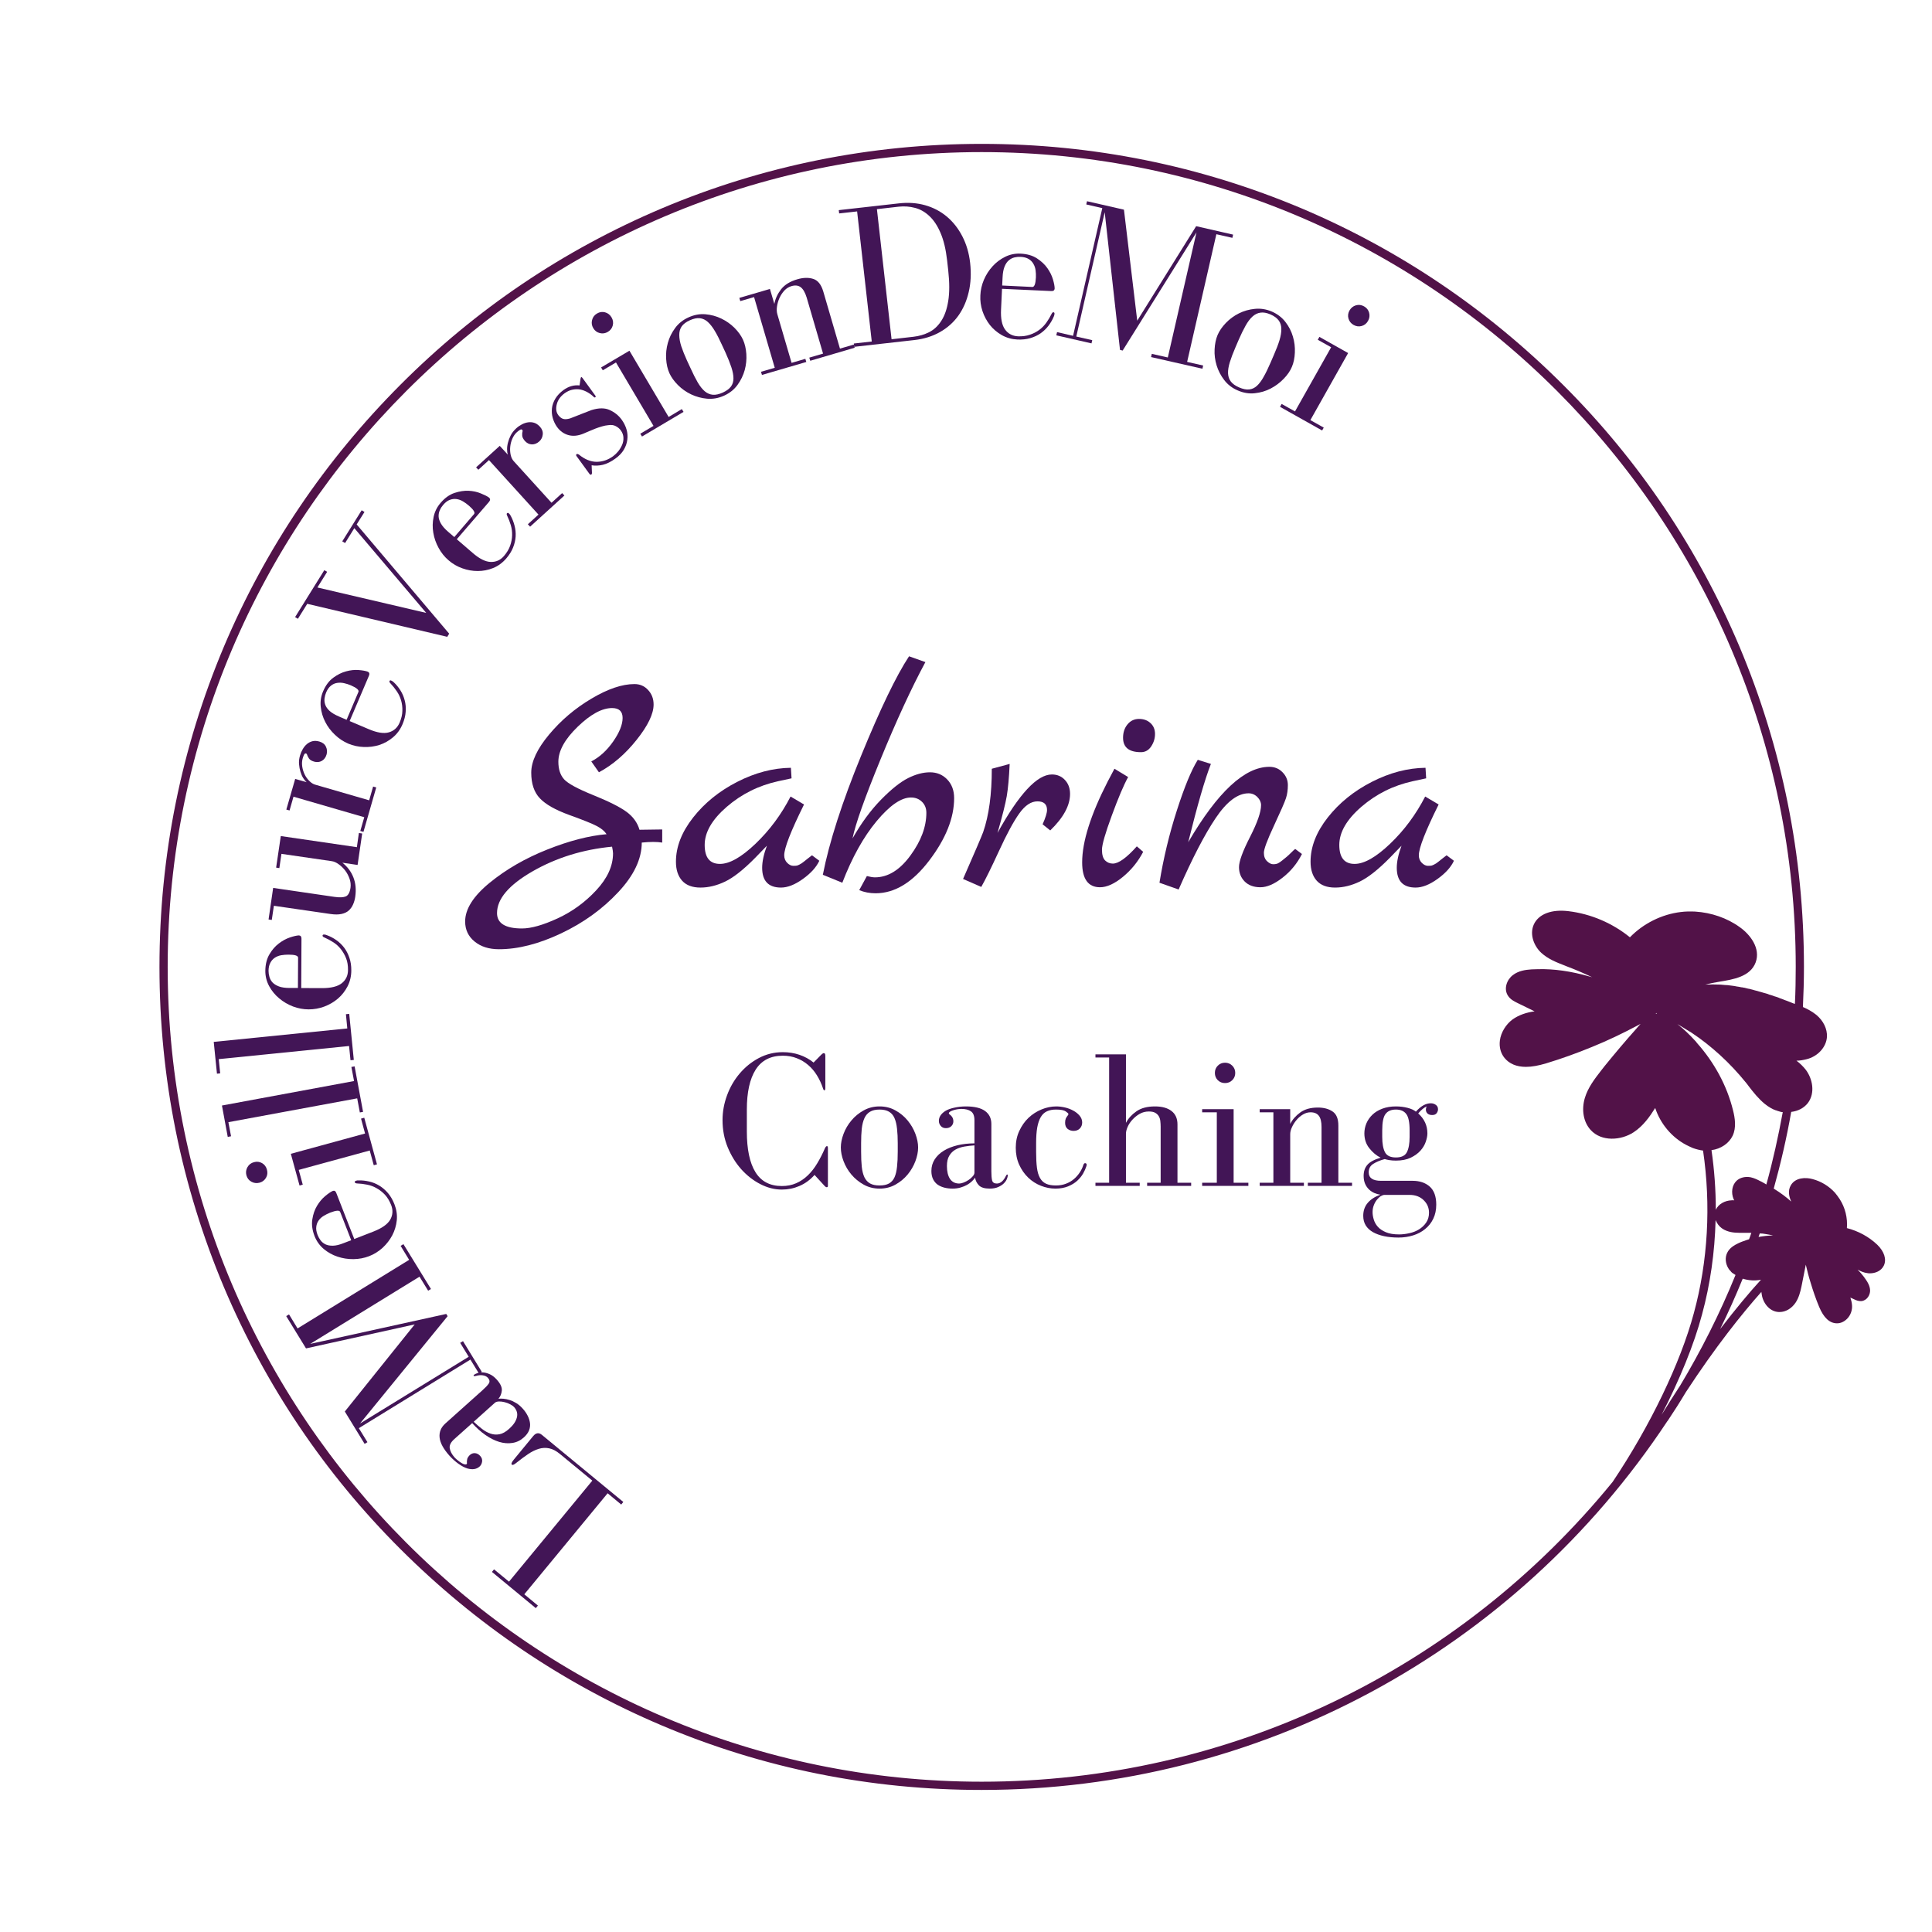<svg xmlns="http://www.w3.org/2000/svg" width="375" viewBox="0 0 375 375" height="375" version="1.0"><defs><clipPath id="a"><path d="M 30.582 27.926 L 366 27.926 L 366 347.426 L 30.582 347.426 Z M 30.582 27.926"/></clipPath></defs><g clip-path="url(#a)"><path fill="#521248" d="M 354.609 201.25 C 354.691 199.73 353.934 198.137 352.539 196.977 C 351.699 196.301 350.781 195.82 349.945 195.461 C 350.066 192.906 350.145 190.27 350.145 187.676 C 350.145 166.121 345.918 145.203 337.621 125.484 C 329.566 106.445 318.082 89.359 303.406 74.711 C 288.73 60.059 271.703 48.523 252.68 40.461 C 232.98 32.156 212.082 27.926 190.547 27.926 C 169.012 27.926 148.078 32.156 128.418 40.461 C 109.395 48.523 92.324 60.02 77.691 74.711 C 63.055 89.398 51.531 106.445 43.473 125.484 C 35.18 145.164 30.953 166.121 30.953 187.676 C 30.953 209.23 35.18 230.148 43.473 249.867 C 51.531 268.91 63.016 285.992 77.691 300.645 C 92.367 315.293 109.395 326.828 128.418 334.895 C 148.078 343.234 168.973 347.426 190.547 347.426 C 244.188 347.426 293.953 320.684 323.625 275.855 C 323.625 275.855 323.625 275.855 323.664 275.816 C 323.664 275.773 323.703 275.773 323.703 275.773 C 324.902 273.977 326.098 272.102 327.215 270.227 C 332.957 261.445 338.062 255.059 341.891 250.746 C 341.891 250.867 341.891 250.945 341.93 251.066 C 342.09 252.742 343.363 254.578 345.238 254.66 C 345.32 254.66 345.359 254.66 345.438 254.66 C 346.594 254.66 347.75 253.98 348.508 252.863 C 349.148 251.902 349.426 250.828 349.664 249.707 L 349.785 249.109 C 350.023 247.953 350.266 246.715 350.504 245.477 C 350.781 246.637 351.062 247.793 351.422 248.91 C 351.898 250.508 352.457 252.145 353.094 253.66 C 353.973 255.777 355.129 256.855 356.566 256.855 C 357.281 256.855 357.961 256.535 358.52 255.977 C 359.195 255.297 359.555 254.301 359.477 253.34 C 359.438 252.82 359.316 252.344 359.156 251.863 L 359.953 252.223 C 360.273 252.383 360.754 252.582 361.309 252.543 C 362.387 252.422 363.023 251.344 362.984 250.426 C 362.945 249.629 362.547 248.91 362.148 248.352 C 362.027 248.152 361.867 247.992 361.75 247.793 C 361.391 247.312 360.992 246.875 360.555 246.434 C 361.152 246.754 361.789 247.035 362.469 247.113 C 362.625 247.152 362.785 247.152 362.945 247.152 C 363.984 247.152 365.141 246.715 365.656 245.637 C 366.215 244.441 365.738 242.922 364.383 241.605 C 362.746 240.047 360.672 238.93 358.48 238.371 C 358.637 236.418 358.16 234.422 357.082 232.742 C 356.805 232.305 356.484 231.906 356.168 231.508 C 355.008 230.23 353.496 229.312 351.859 228.871 C 350.465 228.473 348.469 228.551 347.594 230.07 C 346.992 231.105 347.234 232.227 347.672 233.223 C 346.754 232.383 345.637 231.547 344.281 230.707 C 345.637 225.84 346.793 220.848 347.672 215.82 C 349.027 215.66 350.145 215.059 350.902 214.102 C 352.379 212.145 351.82 209.352 350.465 207.594 C 349.984 206.996 349.426 206.438 348.75 205.918 C 348.707 205.918 348.707 205.879 348.668 205.879 C 349.348 205.879 349.984 205.758 350.621 205.602 C 352.816 205.082 354.492 203.246 354.609 201.25 Z M 332.996 236.816 C 333.117 237.133 333.316 237.453 333.516 237.734 C 333.914 238.254 334.473 238.652 335.109 238.891 C 336.227 239.328 337.344 239.289 338.461 239.289 L 338.898 239.289 C 339.258 239.289 339.578 239.289 339.934 239.289 C 339.816 239.688 339.656 240.09 339.496 240.527 C 339.457 240.527 339.457 240.566 339.418 240.566 C 339.098 240.648 338.777 240.766 338.5 240.887 C 338.461 240.887 338.422 240.926 338.34 240.926 C 338.02 241.047 337.703 241.168 337.383 241.324 C 336.625 241.684 335.668 242.242 335.23 243.203 C 334.789 244.121 334.91 245.316 335.508 246.234 C 335.59 246.395 335.707 246.516 335.789 246.594 C 335.867 246.676 335.949 246.754 336.027 246.875 C 336.066 246.914 336.066 246.914 336.105 246.953 C 336.148 246.996 336.227 247.074 336.305 247.113 C 336.348 247.152 336.387 247.195 336.426 247.195 C 336.465 247.234 336.547 247.273 336.625 247.312 C 336.664 247.352 336.707 247.395 336.746 247.395 C 336.785 247.434 336.824 247.434 336.863 247.473 C 333.832 254.938 330.164 262.203 326.016 269.109 L 325.938 269.188 C 325.938 269.227 325.898 269.227 325.898 269.27 C 324.781 270.984 323.664 272.742 322.508 274.617 C 326.016 267.793 328.809 261.004 330.363 255.137 C 331.961 249.27 332.836 243.082 332.996 236.816 Z M 342.727 239.531 C 343.207 239.609 343.684 239.688 344.164 239.809 C 343.207 239.809 342.25 239.93 341.332 240.09 C 341.41 239.848 341.492 239.609 341.57 239.41 C 341.93 239.41 342.328 239.449 342.727 239.531 Z M 338.262 248.191 C 339.418 248.551 340.652 248.629 341.809 248.391 C 339.617 250.785 336.945 253.98 333.875 257.973 C 335.469 254.738 336.906 251.504 338.262 248.191 Z M 321.473 196.617 C 321.512 196.656 321.59 196.699 321.629 196.738 C 321.551 196.738 321.473 196.738 321.391 196.777 C 321.43 196.699 321.43 196.656 321.473 196.617 Z M 190.547 345.828 C 103.414 345.828 32.547 274.855 32.547 187.676 C 32.547 100.457 103.414 29.523 190.547 29.523 C 277.684 29.523 348.551 100.457 348.551 187.676 C 348.551 190.07 348.508 192.469 348.391 194.863 C 348.309 194.82 348.23 194.781 348.152 194.781 C 348.031 194.742 347.871 194.664 347.75 194.621 C 347.633 194.582 347.473 194.504 347.352 194.461 C 347.234 194.422 347.074 194.344 346.953 194.305 C 346.793 194.262 346.676 194.184 346.516 194.145 C 346.395 194.102 346.234 194.062 346.117 193.984 C 345.957 193.945 345.836 193.863 345.68 193.824 C 345.559 193.785 345.398 193.746 345.277 193.664 C 345.121 193.625 345 193.543 344.84 193.504 C 344.723 193.465 344.562 193.426 344.441 193.387 C 344.281 193.344 344.164 193.266 344.004 193.227 C 343.883 193.184 343.723 193.145 343.605 193.105 C 343.445 193.066 343.285 193.027 343.164 192.945 C 343.047 192.906 342.887 192.867 342.766 192.824 C 342.605 192.785 342.449 192.746 342.328 192.707 C 342.207 192.668 342.051 192.625 341.93 192.586 C 341.77 192.547 341.609 192.508 341.492 192.469 C 341.371 192.426 341.211 192.387 341.094 192.348 C 340.934 192.309 340.773 192.266 340.613 192.227 C 340.492 192.188 340.336 192.148 340.215 192.109 C 340.055 192.066 339.895 192.027 339.734 191.988 C 339.617 191.949 339.457 191.906 339.336 191.906 C 339.176 191.867 339.02 191.828 338.859 191.789 C 338.738 191.75 338.578 191.707 338.461 191.707 C 338.301 191.668 338.141 191.629 337.98 191.629 C 337.863 191.59 337.703 191.59 337.582 191.547 C 337.422 191.508 337.223 191.508 337.062 191.469 C 336.945 191.43 336.824 191.43 336.664 191.391 C 336.465 191.348 336.266 191.348 336.066 191.309 C 335.949 191.309 335.867 191.27 335.75 191.27 C 335.43 191.23 335.148 191.191 334.832 191.191 C 334.512 191.148 334.191 191.148 333.914 191.109 C 332.918 191.07 331.918 191.07 331.004 191.109 C 331.918 190.871 332.797 190.711 333.715 190.551 C 336.387 190.113 339.734 189.594 340.773 186.797 C 341.77 184.086 339.734 181.41 337.703 179.973 C 335.23 178.176 332.16 177.137 329.047 176.938 C 328.133 176.898 327.176 176.898 326.258 177.02 C 322.547 177.457 318.961 179.254 316.367 181.93 C 312.977 179.176 308.789 177.379 304.441 176.859 C 301.211 176.461 298.699 177.379 297.742 179.375 C 296.785 181.41 297.824 183.727 299.18 184.961 C 300.496 186.16 302.129 186.797 303.684 187.398 L 303.965 187.516 C 305.68 188.156 307.355 188.875 309.027 189.672 C 308.828 189.633 308.629 189.555 308.43 189.512 C 304.961 188.516 301.613 188.035 298.539 188.117 C 298.102 188.117 297.664 188.156 297.266 188.156 C 296.07 188.234 294.711 188.434 293.637 189.273 C 292.48 190.152 291.801 191.949 292.719 193.305 C 293.195 194.023 293.953 194.383 294.512 194.664 L 297.863 196.301 C 296.348 196.5 294.832 196.977 293.555 197.895 C 292.281 198.855 291.324 200.41 291.125 201.969 C 290.965 203.246 291.281 204.441 292.039 205.359 C 292.957 206.477 294.355 207.078 296.188 207.078 C 297.344 207.078 298.621 206.836 300.098 206.398 C 303.129 205.48 306.117 204.402 309.027 203.203 C 311.98 202.008 314.891 200.609 317.684 199.133 C 317.922 199.012 318.203 198.855 318.441 198.734 C 318.281 198.895 318.16 199.055 318.004 199.215 C 317.844 199.371 317.723 199.57 317.562 199.73 C 315.449 202.086 313.414 204.523 311.461 206.918 C 311.223 207.234 310.984 207.516 310.742 207.836 C 309.469 209.473 308.23 211.109 307.633 213.062 C 306.914 215.418 307.355 217.816 308.75 219.332 C 310.863 221.648 314.652 221.367 317.086 219.77 C 318.918 218.574 320.195 216.777 321.273 215.059 C 322.27 218.094 324.461 220.727 327.254 222.207 C 327.691 222.445 328.172 222.645 328.609 222.844 C 329.289 223.082 329.926 223.242 330.562 223.324 C 332.121 233.902 331.52 244.797 328.77 254.898 C 326.176 264.559 320.273 276.812 313.016 287.629 C 283.148 324.273 238.441 345.828 190.547 345.828 Z M 342.848 229.91 C 342.766 229.871 342.688 229.828 342.648 229.789 C 342.605 229.75 342.566 229.75 342.527 229.711 C 342.406 229.629 342.25 229.551 342.09 229.469 C 341.969 229.391 341.809 229.312 341.691 229.27 C 341.172 228.992 340.535 228.672 339.816 228.512 C 338.777 228.312 337.742 228.551 337.062 229.191 C 336.188 230.027 335.949 231.465 336.504 232.785 C 336.547 232.863 336.586 232.941 336.625 232.984 C 336.426 232.984 336.266 232.941 336.066 232.984 C 334.871 233.023 333.555 233.66 333.035 234.82 C 333.035 230.949 332.758 227.074 332.199 223.242 C 334.031 223.004 335.59 221.926 336.305 220.449 C 337.062 218.852 336.746 216.977 336.387 215.539 C 335.789 213.105 334.871 210.75 333.633 208.473 C 332.477 206.359 331.082 204.363 329.488 202.566 C 329.406 202.484 329.367 202.406 329.289 202.328 L 329.207 202.207 C 327.973 200.848 326.773 199.691 325.578 198.773 C 326.375 199.254 327.176 199.73 327.934 200.211 L 328.09 200.289 C 328.211 200.371 328.332 200.449 328.449 200.531 C 330.324 201.77 332.117 203.203 333.832 204.762 C 335.668 206.438 337.344 208.234 338.898 210.148 C 339.059 210.352 339.258 210.59 339.418 210.828 C 340.336 212.027 341.293 213.223 342.488 214.223 C 342.887 214.543 343.324 214.859 343.766 215.102 C 343.922 215.18 344.082 215.258 344.242 215.34 C 344.281 215.379 344.32 215.379 344.363 215.379 C 344.48 215.461 344.641 215.5 344.801 215.539 C 344.84 215.539 344.84 215.578 344.879 215.578 C 345.039 215.617 345.238 215.699 345.398 215.738 C 345.438 215.738 345.48 215.777 345.52 215.777 C 345.68 215.82 345.797 215.859 345.957 215.859 C 345.996 215.859 345.996 215.859 346.035 215.859 C 345.16 220.609 344.121 225.32 342.848 229.91 Z M 342.848 229.91"/></g><g fill="#421556"><g><g><path d="M -21.688 -8.344 C -20.883 -8.988 -20.129 -9.551 -19.422 -10.031 C -18.711 -10.508 -18.016 -10.852 -17.328 -11.062 C -16.648 -11.27 -15.973 -11.301 -15.297 -11.156 C -14.629 -11.02 -13.938 -10.656 -13.219 -10.062 L -6.938 -4.891 L -23.109 14.719 L -26.016 12.328 L -26.422 12.828 L -17.906 19.859 L -17.5 19.359 L -20.141 17.172 L -3.969 -2.438 L -1.328 -0.25 L -0.922 -0.75 L -16.719 -13.766 C -17.312 -14.266 -17.879 -14.188 -18.422 -13.531 L -22.203 -8.938 C -22.609 -8.445 -22.723 -8.129 -22.547 -7.984 C -22.41 -7.867 -22.125 -7.988 -21.688 -8.344 Z M -21.688 -8.344" transform="translate(121.907 292.28)"/></g></g></g><g fill="#421556"><g><g><path d="M -14.344 6.719 C -13.375 6.977 -12.602 6.852 -12.031 6.344 C -11.758 6.102 -11.594 5.785 -11.531 5.391 C -11.469 4.992 -11.586 4.625 -11.891 4.281 C -12.191 3.945 -12.531 3.766 -12.906 3.734 C -13.289 3.711 -13.629 3.836 -13.922 4.109 C -14.055 4.234 -14.176 4.383 -14.281 4.562 C -14.395 4.738 -14.457 4.957 -14.469 5.219 C -14.488 5.414 -14.488 5.555 -14.469 5.641 C -14.457 5.734 -14.477 5.805 -14.531 5.859 C -14.625 5.93 -14.758 5.945 -14.938 5.906 C -15.125 5.863 -15.32 5.773 -15.531 5.641 C -15.75 5.516 -15.977 5.352 -16.219 5.156 C -16.469 4.969 -16.688 4.77 -16.875 4.562 C -17.414 3.945 -17.727 3.352 -17.812 2.781 C -17.906 2.219 -17.617 1.633 -16.953 1.031 L -13.453 -2.094 C -12.641 -1.188 -11.785 -0.422 -10.891 0.203 C -9.992 0.828 -9.102 1.273 -8.219 1.547 C -7.332 1.816 -6.473 1.883 -5.641 1.75 C -4.816 1.625 -4.082 1.27 -3.438 0.688 C -2.957 0.258 -2.617 -0.191 -2.422 -0.672 C -2.234 -1.148 -2.172 -1.629 -2.234 -2.109 C -2.297 -2.586 -2.445 -3.062 -2.688 -3.531 C -2.926 -4.008 -3.242 -4.469 -3.641 -4.906 C -4.047 -5.363 -4.469 -5.723 -4.906 -5.984 C -5.344 -6.254 -5.77 -6.453 -6.188 -6.578 C -6.613 -6.711 -7.008 -6.797 -7.375 -6.828 C -7.738 -6.859 -8.066 -6.859 -8.359 -6.828 C -7.984 -7.254 -7.766 -7.781 -7.703 -8.406 C -7.641 -9.031 -7.961 -9.738 -8.672 -10.531 C -9.129 -11.039 -9.594 -11.395 -10.062 -11.594 C -10.531 -11.801 -10.969 -11.914 -11.375 -11.938 C -11.789 -11.957 -12.148 -11.91 -12.453 -11.797 C -12.766 -11.68 -12.984 -11.57 -13.109 -11.469 C -13.191 -11.383 -13.207 -11.316 -13.156 -11.266 C -13.102 -11.203 -12.969 -11.195 -12.75 -11.25 C -12.27 -11.395 -11.82 -11.438 -11.406 -11.375 C -10.988 -11.32 -10.656 -11.16 -10.406 -10.891 C -10.051 -10.492 -10 -10.113 -10.25 -9.75 C -10.508 -9.383 -10.926 -8.945 -11.5 -8.438 L -18.672 -2.016 C -19.516 -1.254 -19.883 -0.352 -19.781 0.688 C -19.676 1.738 -19.039 2.914 -17.875 4.219 C -17.32 4.832 -16.727 5.363 -16.094 5.812 C -15.469 6.258 -14.883 6.562 -14.344 6.719 Z M -13.156 -2.359 L -9.047 -6.047 C -8.867 -6.203 -8.602 -6.285 -8.25 -6.297 C -7.906 -6.305 -7.535 -6.258 -7.141 -6.156 C -6.754 -6.062 -6.391 -5.922 -6.047 -5.734 C -5.711 -5.555 -5.473 -5.383 -5.328 -5.219 C -4.773 -4.602 -4.594 -3.926 -4.781 -3.188 C -4.969 -2.445 -5.461 -1.719 -6.266 -1 C -6.922 -0.406 -7.551 -0.051 -8.156 0.062 C -8.758 0.176 -9.344 0.133 -9.906 -0.062 C -10.477 -0.258 -11.031 -0.566 -11.562 -0.984 C -12.102 -1.398 -12.633 -1.859 -13.156 -2.359 Z M -13.156 -2.359" transform="translate(105.105 278.322)"/></g></g></g><g fill="#421556"><g><g><path d="M -1.25 -0.812 L -0.703 -1.141 L -4.359 -7.109 L -4.906 -6.781 L -3.25 -4.078 L -24.344 8.875 L -7.344 -11.953 L -7.609 -12.391 L -34.016 -6.578 L -12.797 -19.625 L -11.125 -16.906 L -10.578 -17.234 L -15.922 -25.938 L -16.469 -25.609 L -14.812 -22.891 L -36.469 -9.578 L -38.125 -12.297 L -38.672 -11.969 L -34.828 -5.703 L -13.734 -10.359 L -27.297 6.547 L -23.453 12.828 L -22.906 12.5 L -24.578 9.781 L -2.922 -3.531 Z M -1.25 -0.812" transform="translate(94.226 267.426)"/></g></g></g><g fill="#421556"><g><g><path d="M -14.672 -11.031 C -15.066 -10.852 -15.562 -10.516 -16.156 -10.016 C -16.75 -9.516 -17.27 -8.891 -17.719 -8.141 C -18.164 -7.398 -18.469 -6.531 -18.625 -5.531 C -18.789 -4.531 -18.645 -3.438 -18.188 -2.25 C -17.789 -1.258 -17.195 -0.43 -16.406 0.234 C -15.613 0.898 -14.723 1.395 -13.734 1.719 C -12.754 2.051 -11.727 2.211 -10.656 2.203 C -9.582 2.191 -8.562 2 -7.594 1.625 C -6.633 1.25 -5.766 0.707 -4.984 0 C -4.211 -0.719 -3.586 -1.523 -3.109 -2.422 C -2.641 -3.316 -2.348 -4.285 -2.234 -5.328 C -2.129 -6.367 -2.281 -7.41 -2.688 -8.453 C -3.02 -9.297 -3.438 -10.016 -3.938 -10.609 C -4.445 -11.203 -5.008 -11.688 -5.625 -12.062 C -6.238 -12.438 -6.891 -12.703 -7.578 -12.859 C -8.273 -13.023 -8.961 -13.098 -9.641 -13.078 C -9.828 -13.098 -10.008 -13.07 -10.188 -13 C -10.363 -12.938 -10.426 -12.832 -10.375 -12.688 C -10.32 -12.562 -10.156 -12.492 -9.875 -12.484 C -9.258 -12.461 -8.629 -12.383 -7.984 -12.25 C -7.336 -12.125 -6.723 -11.895 -6.141 -11.562 C -5.555 -11.238 -5.02 -10.816 -4.531 -10.297 C -4.051 -9.773 -3.648 -9.109 -3.328 -8.297 C -2.941 -7.305 -3 -6.363 -3.5 -5.469 C -4.008 -4.582 -5.082 -3.816 -6.719 -3.172 L -10.484 -1.703 L -13.969 -10.625 C -14.113 -11.02 -14.348 -11.156 -14.672 -11.031 Z M -11.078 -1.469 L -12.547 -0.906 C -13.359 -0.582 -14.051 -0.414 -14.625 -0.406 C -15.207 -0.395 -15.691 -0.484 -16.078 -0.672 C -16.473 -0.867 -16.789 -1.129 -17.031 -1.453 C -17.27 -1.773 -17.461 -2.125 -17.609 -2.5 C -17.836 -3.094 -17.922 -3.617 -17.859 -4.078 C -17.805 -4.547 -17.648 -4.957 -17.391 -5.312 C -17.129 -5.676 -16.801 -5.973 -16.406 -6.203 C -16.02 -6.441 -15.602 -6.648 -15.156 -6.828 C -14 -7.273 -13.352 -7.316 -13.219 -6.953 Z M -11.078 -1.469" transform="translate(79.249 242.195)"/></g></g></g><g fill="#421556"><g><g><path d="M -17.094 -3.438 L -15.406 2.719 L -14.781 2.547 L -15.562 -0.312 L -1.781 -4.078 L -1 -1.219 L -0.375 -1.391 L -2.844 -10.438 L -3.469 -10.266 L -2.688 -7.375 Z M -24.25 -1.812 C -24.812 -1.664 -25.234 -1.344 -25.516 -0.844 C -25.797 -0.352 -25.863 0.172 -25.719 0.734 C -25.562 1.297 -25.238 1.711 -24.75 1.984 C -24.258 2.254 -23.734 2.316 -23.172 2.172 C -22.609 2.016 -22.188 1.691 -21.906 1.203 C -21.633 0.723 -21.578 0.203 -21.734 -0.359 C -21.879 -0.922 -22.191 -1.344 -22.672 -1.625 C -23.16 -1.906 -23.688 -1.969 -24.25 -1.812 Z M -24.25 -1.812" transform="translate(73.546 227.39)"/></g></g></g><g fill="#421556"><g><g><path d="M -2 -7.359 L -27.641 -2.609 L -26.516 3.484 L -25.875 3.359 L -26.391 0.625 L -1.391 -4 L -0.875 -1.266 L -0.25 -1.375 L -1.891 -10.203 L -2.516 -10.094 Z M -2 -7.359" transform="translate(70.721 217.189)"/></g></g></g><g fill="#421556"><g><g><path d="M -1.406 -7.5 L -27.328 -4.891 L -26.703 1.281 L -26.078 1.219 L -26.359 -1.547 L -1.062 -4.094 L -0.781 -1.328 L -0.141 -1.391 L -1.031 -10.328 L -1.672 -10.266 Z M -1.406 -7.5" transform="translate(68.815 207.122)"/></g></g></g><g fill="#421556"><g><g><path d="M -9.594 -15.656 C -10.02 -15.633 -10.602 -15.5 -11.344 -15.25 C -12.082 -15 -12.797 -14.609 -13.484 -14.078 C -14.18 -13.555 -14.785 -12.859 -15.297 -11.984 C -15.816 -11.109 -16.082 -10.035 -16.094 -8.766 C -16.094 -7.703 -15.844 -6.711 -15.344 -5.797 C -14.852 -4.891 -14.207 -4.102 -13.406 -3.438 C -12.613 -2.77 -11.719 -2.242 -10.719 -1.859 C -9.719 -1.484 -8.703 -1.297 -7.672 -1.297 C -6.641 -1.297 -5.629 -1.477 -4.641 -1.844 C -3.648 -2.219 -2.77 -2.734 -2 -3.391 C -1.238 -4.047 -0.613 -4.844 -0.125 -5.781 C 0.352 -6.719 0.594 -7.742 0.594 -8.859 C 0.602 -9.766 0.477 -10.586 0.219 -11.328 C -0.031 -12.066 -0.367 -12.719 -0.797 -13.281 C -1.234 -13.852 -1.742 -14.344 -2.328 -14.75 C -2.91 -15.156 -3.52 -15.473 -4.156 -15.703 C -4.332 -15.785 -4.516 -15.828 -4.703 -15.828 C -4.891 -15.828 -4.984 -15.75 -4.984 -15.594 C -4.984 -15.457 -4.852 -15.336 -4.594 -15.234 C -4.031 -14.992 -3.469 -14.691 -2.906 -14.328 C -2.352 -13.973 -1.867 -13.535 -1.453 -13.016 C -1.035 -12.492 -0.691 -11.898 -0.422 -11.234 C -0.16 -10.578 -0.035 -9.812 -0.047 -8.938 C -0.047 -7.875 -0.445 -7.02 -1.25 -6.375 C -2.051 -5.738 -3.328 -5.422 -5.078 -5.422 L -9.125 -5.438 L -9.078 -15.016 C -9.078 -15.43 -9.25 -15.645 -9.594 -15.656 Z M -9.766 -5.453 L -11.344 -5.453 C -12.219 -5.453 -12.922 -5.551 -13.453 -5.75 C -13.992 -5.957 -14.41 -6.219 -14.703 -6.531 C -14.992 -6.852 -15.191 -7.211 -15.297 -7.609 C -15.41 -8.004 -15.469 -8.398 -15.469 -8.797 C -15.457 -9.43 -15.336 -9.953 -15.109 -10.359 C -14.891 -10.773 -14.594 -11.102 -14.219 -11.344 C -13.844 -11.582 -13.43 -11.738 -12.984 -11.812 C -12.535 -11.883 -12.07 -11.922 -11.594 -11.922 C -10.352 -11.922 -9.734 -11.723 -9.734 -11.328 Z M -9.766 -5.453" transform="translate(67.593 197.217)"/></g></g></g><g fill="#421556"><g><g><path d="M -0.922 -14.328 L 2.031 -13.891 L 2.922 -20 L 2.281 -20.094 L 1.891 -17.344 L -12.875 -19.5 L -13.781 -13.375 L -13.156 -13.281 L -12.75 -16.047 L -2.969 -14.625 C -2.539 -14.562 -2.098 -14.363 -1.641 -14.031 C -1.18 -13.707 -0.766 -13.305 -0.391 -12.828 C -0.023 -12.348 0.258 -11.812 0.469 -11.219 C 0.676 -10.625 0.738 -10.039 0.656 -9.469 C 0.52 -8.551 0.211 -7.988 -0.266 -7.781 C -0.754 -7.582 -1.5 -7.555 -2.5 -7.703 L -14.359 -9.438 L -15.25 -3.312 L -14.625 -3.219 L -14.219 -5.969 L -3.25 -4.375 C -2.406 -4.25 -1.691 -4.25 -1.109 -4.375 C -0.523 -4.5 -0.051 -4.723 0.312 -5.047 C 0.676 -5.379 0.957 -5.773 1.156 -6.234 C 1.363 -6.703 1.504 -7.203 1.578 -7.734 C 1.773 -9.109 1.656 -10.352 1.219 -11.469 C 0.781 -12.594 0.066 -13.547 -0.922 -14.328 Z M -0.922 -14.328" transform="translate(67.378 181.779)"/></g></g></g><g fill="#421556"><g><g><path d="M -10.781 -10.484 L -13 -11.125 L -14.719 -5.172 L -14.094 -5 L -13.328 -7.672 L 0.406 -3.688 L -0.359 -1.016 L 0.25 -0.844 L 2.734 -9.469 L 2.125 -9.641 L 1.359 -6.969 L -9.094 -10 C -9.5 -10.113 -9.883 -10.352 -10.25 -10.719 C -10.625 -11.082 -10.93 -11.516 -11.172 -12.016 C -11.41 -12.516 -11.566 -13.035 -11.641 -13.578 C -11.711 -14.117 -11.68 -14.625 -11.547 -15.094 C -11.473 -15.363 -11.383 -15.602 -11.281 -15.812 C -11.188 -16.02 -11.062 -16.102 -10.906 -16.062 C -10.781 -16.02 -10.707 -15.93 -10.688 -15.797 C -10.625 -15.609 -10.504 -15.375 -10.328 -15.094 C -10.148 -14.82 -9.805 -14.613 -9.297 -14.469 C -8.766 -14.32 -8.273 -14.375 -7.828 -14.625 C -7.379 -14.883 -7.07 -15.301 -6.906 -15.875 C -6.758 -16.383 -6.801 -16.883 -7.031 -17.375 C -7.258 -17.863 -7.68 -18.195 -8.297 -18.375 C -8.805 -18.52 -9.258 -18.539 -9.656 -18.438 C -10.062 -18.332 -10.414 -18.148 -10.719 -17.891 C -11.031 -17.629 -11.301 -17.301 -11.531 -16.906 C -11.758 -16.52 -11.938 -16.109 -12.062 -15.672 C -12.238 -15.066 -12.301 -14.5 -12.25 -13.969 C -12.207 -13.438 -12.113 -12.941 -11.969 -12.484 C -11.832 -12.023 -11.656 -11.625 -11.438 -11.281 C -11.227 -10.945 -11.008 -10.68 -10.781 -10.484 Z M -10.781 -10.484" transform="translate(70.296 162.31)"/></g></g></g><g fill="#421556"><g><g><path d="M -2.781 -18.141 C -3.176 -18.285 -3.758 -18.391 -4.531 -18.453 C -5.312 -18.516 -6.117 -18.43 -6.953 -18.203 C -7.797 -17.984 -8.629 -17.57 -9.453 -16.969 C -10.273 -16.375 -10.938 -15.488 -11.438 -14.312 C -11.852 -13.344 -12.004 -12.344 -11.891 -11.312 C -11.785 -10.281 -11.492 -9.301 -11.016 -8.375 C -10.547 -7.457 -9.922 -6.629 -9.141 -5.891 C -8.367 -5.148 -7.508 -4.578 -6.562 -4.172 C -5.613 -3.773 -4.613 -3.555 -3.562 -3.516 C -2.508 -3.473 -1.5 -3.602 -0.531 -3.906 C 0.426 -4.219 1.305 -4.707 2.109 -5.375 C 2.922 -6.051 3.547 -6.906 3.984 -7.938 C 4.336 -8.77 4.539 -9.57 4.594 -10.344 C 4.656 -11.125 4.594 -11.863 4.406 -12.562 C 4.227 -13.258 3.953 -13.906 3.578 -14.5 C 3.203 -15.102 2.766 -15.633 2.266 -16.094 C 2.129 -16.227 1.973 -16.332 1.797 -16.406 C 1.629 -16.488 1.516 -16.457 1.453 -16.312 C 1.398 -16.188 1.473 -16.023 1.672 -15.828 C 2.086 -15.391 2.484 -14.895 2.859 -14.344 C 3.234 -13.801 3.516 -13.207 3.703 -12.562 C 3.891 -11.914 3.973 -11.238 3.953 -10.531 C 3.941 -9.82 3.766 -9.062 3.422 -8.25 C 3.004 -7.27 2.305 -6.641 1.328 -6.359 C 0.348 -6.078 -0.945 -6.281 -2.562 -6.969 L -6.281 -8.547 L -2.531 -17.359 C -2.375 -17.742 -2.457 -18.004 -2.781 -18.141 Z M -6.875 -8.797 L -8.328 -9.422 C -9.129 -9.766 -9.742 -10.129 -10.172 -10.516 C -10.598 -10.91 -10.879 -11.312 -11.016 -11.719 C -11.16 -12.125 -11.207 -12.531 -11.156 -12.938 C -11.102 -13.352 -11 -13.742 -10.844 -14.109 C -10.594 -14.691 -10.281 -15.129 -9.906 -15.422 C -9.539 -15.711 -9.141 -15.891 -8.703 -15.953 C -8.266 -16.023 -7.82 -16.008 -7.375 -15.906 C -6.938 -15.812 -6.492 -15.672 -6.047 -15.484 C -4.91 -14.992 -4.422 -14.566 -4.578 -14.203 Z M -6.875 -8.797" transform="translate(74.148 148.507)"/></g></g></g><g fill="#421556"><g><g><path d="M -16.766 -23.594 L -22.438 -14.484 L -21.891 -14.156 L -20.078 -17.062 L 7.094 -10.656 L 7.469 -11.266 L -10.484 -32.469 L -8.969 -34.891 L -9.516 -35.219 L -13.281 -29.188 L -12.734 -28.859 L -10.938 -31.75 L 3.016 -15.297 L -18.109 -20.234 L -16.219 -23.266 Z M -16.766 -23.594" transform="translate(79.715 134.263)"/></g></g></g><g fill="#421556"><g><g><path d="M 2.875 -18.141 C 2.539 -18.391 2.008 -18.66 1.281 -18.953 C 0.562 -19.254 -0.227 -19.426 -1.094 -19.469 C -1.969 -19.508 -2.883 -19.367 -3.844 -19.047 C -4.812 -18.723 -5.707 -18.082 -6.531 -17.125 C -7.227 -16.32 -7.68 -15.41 -7.891 -14.391 C -8.109 -13.367 -8.129 -12.348 -7.953 -11.328 C -7.785 -10.305 -7.441 -9.32 -6.922 -8.375 C -6.41 -7.438 -5.766 -6.633 -4.984 -5.969 C -4.203 -5.289 -3.316 -4.773 -2.328 -4.422 C -1.336 -4.066 -0.336 -3.891 0.672 -3.891 C 1.691 -3.891 2.688 -4.082 3.656 -4.469 C 4.625 -4.863 5.473 -5.484 6.203 -6.328 C 6.797 -7.016 7.238 -7.723 7.531 -8.453 C 7.82 -9.18 7.988 -9.898 8.031 -10.609 C 8.07 -11.328 8 -12.031 7.812 -12.719 C 7.633 -13.406 7.383 -14.039 7.062 -14.625 C 6.977 -14.801 6.863 -14.953 6.719 -15.078 C 6.57 -15.203 6.445 -15.207 6.344 -15.094 C 6.258 -14.988 6.281 -14.816 6.406 -14.578 C 6.676 -14.016 6.906 -13.414 7.094 -12.781 C 7.281 -12.145 7.363 -11.492 7.344 -10.828 C 7.332 -10.172 7.207 -9.504 6.969 -8.828 C 6.738 -8.148 6.336 -7.477 5.766 -6.812 C 5.078 -6.008 4.219 -5.625 3.188 -5.656 C 2.164 -5.688 0.992 -6.273 -0.328 -7.422 L -3.391 -10.062 L 2.859 -17.312 C 3.129 -17.633 3.133 -17.91 2.875 -18.141 Z M -3.875 -10.484 L -5.078 -11.516 C -5.734 -12.086 -6.203 -12.625 -6.484 -13.125 C -6.766 -13.625 -6.91 -14.086 -6.922 -14.516 C -6.93 -14.953 -6.848 -15.359 -6.672 -15.734 C -6.504 -16.109 -6.289 -16.441 -6.031 -16.734 C -5.613 -17.223 -5.188 -17.547 -4.75 -17.703 C -4.32 -17.867 -3.883 -17.922 -3.438 -17.859 C -3 -17.797 -2.582 -17.645 -2.188 -17.406 C -1.801 -17.176 -1.426 -16.906 -1.062 -16.594 C -0.125 -15.789 0.211 -15.238 -0.047 -14.938 Z M -3.875 -10.484" transform="translate(92.056 114.728)"/></g></g></g><g fill="#421556"><g><g><path d="M -3.688 -14.578 L -5.25 -16.281 L -9.844 -12.109 L -9.406 -11.641 L -7.344 -13.516 L 2.266 -2.938 L 0.203 -1.062 L 0.641 -0.594 L 7.297 -6.641 L 6.859 -7.109 L 4.797 -5.234 L -2.516 -13.281 C -2.805 -13.594 -3.008 -14 -3.125 -14.5 C -3.238 -15.008 -3.27 -15.535 -3.219 -16.078 C -3.164 -16.629 -3.031 -17.156 -2.812 -17.656 C -2.594 -18.164 -2.305 -18.582 -1.953 -18.906 C -1.734 -19.102 -1.531 -19.258 -1.344 -19.375 C -1.156 -19.5 -1.004 -19.504 -0.891 -19.391 C -0.805 -19.285 -0.785 -19.176 -0.828 -19.062 C -0.891 -18.863 -0.91 -18.602 -0.891 -18.281 C -0.879 -17.957 -0.695 -17.598 -0.344 -17.203 C 0.031 -16.797 0.473 -16.582 0.984 -16.562 C 1.504 -16.551 1.988 -16.75 2.438 -17.156 C 2.82 -17.508 3.039 -17.953 3.094 -18.484 C 3.156 -19.023 2.973 -19.531 2.547 -20 C 2.18 -20.395 1.801 -20.648 1.406 -20.766 C 1.02 -20.879 0.629 -20.906 0.234 -20.844 C -0.16 -20.789 -0.562 -20.656 -0.969 -20.438 C -1.375 -20.227 -1.738 -19.973 -2.062 -19.672 C -2.531 -19.242 -2.883 -18.789 -3.125 -18.312 C -3.363 -17.844 -3.539 -17.375 -3.656 -16.906 C -3.781 -16.438 -3.836 -16 -3.828 -15.594 C -3.828 -15.195 -3.781 -14.859 -3.688 -14.578 Z M -3.688 -14.578" transform="translate(102.252 102.82)"/></g></g></g><g fill="#421556"><g><g><path d="M -0.25 -19.531 L -0.438 -18.25 C -1.539 -18.363 -2.578 -18.066 -3.547 -17.359 C -4.223 -16.867 -4.75 -16.316 -5.125 -15.703 C -5.5 -15.086 -5.723 -14.457 -5.797 -13.812 C -5.867 -13.176 -5.816 -12.547 -5.641 -11.922 C -5.461 -11.297 -5.188 -10.719 -4.812 -10.188 C -4.238 -9.395 -3.504 -8.867 -2.609 -8.609 C -1.711 -8.359 -0.727 -8.457 0.344 -8.906 C 0.676 -9.051 1.039 -9.207 1.438 -9.375 C 1.832 -9.539 2.238 -9.707 2.656 -9.875 C 3.082 -10.039 3.504 -10.18 3.922 -10.297 C 4.348 -10.422 4.742 -10.5 5.109 -10.531 C 5.703 -10.625 6.195 -10.562 6.594 -10.344 C 7 -10.133 7.32 -9.863 7.562 -9.531 C 7.895 -9.07 8.066 -8.594 8.078 -8.094 C 8.098 -7.602 8.008 -7.133 7.812 -6.688 C 7.613 -6.238 7.359 -5.82 7.047 -5.438 C 6.734 -5.062 6.406 -4.75 6.062 -4.5 C 5.07 -3.781 4.004 -3.422 2.859 -3.422 C 1.711 -3.43 0.578 -3.895 -0.547 -4.812 C -0.754 -4.945 -0.91 -4.977 -1.016 -4.906 C -1.141 -4.812 -1.141 -4.68 -1.016 -4.516 L 1.484 -1.078 C 1.609 -0.91 1.734 -0.875 1.859 -0.969 C 1.941 -1.031 1.977 -1.133 1.969 -1.281 L 1.906 -2.75 C 2.582 -2.633 3.305 -2.664 4.078 -2.844 C 4.859 -3.031 5.676 -3.438 6.531 -4.062 C 7.238 -4.57 7.773 -5.133 8.141 -5.75 C 8.516 -6.375 8.742 -7.02 8.828 -7.688 C 8.922 -8.352 8.875 -9.016 8.688 -9.672 C 8.5 -10.336 8.18 -10.984 7.734 -11.609 C 7.141 -12.422 6.367 -13.039 5.422 -13.469 C 4.484 -13.906 3.305 -13.906 1.891 -13.469 C 1.66 -13.383 1.363 -13.27 1 -13.125 C 0.645 -12.988 0.27 -12.844 -0.125 -12.688 C -0.52 -12.531 -0.914 -12.375 -1.312 -12.219 C -1.707 -12.07 -2.031 -11.945 -2.281 -11.844 C -2.82 -11.688 -3.266 -11.656 -3.609 -11.75 C -3.953 -11.852 -4.273 -12.102 -4.578 -12.5 C -4.984 -13.062 -5.078 -13.758 -4.859 -14.594 C -4.648 -15.426 -4.141 -16.141 -3.328 -16.734 C -2.805 -17.109 -2.273 -17.344 -1.734 -17.438 C -1.203 -17.539 -0.695 -17.539 -0.219 -17.438 C 0.258 -17.332 0.719 -17.148 1.156 -16.891 C 1.594 -16.641 1.973 -16.352 2.297 -16.031 C 2.41 -15.906 2.52 -15.879 2.625 -15.953 C 2.719 -16.023 2.719 -16.129 2.625 -16.266 L 0.125 -19.703 C 0.02 -19.848 -0.066 -19.895 -0.141 -19.844 C -0.18 -19.812 -0.219 -19.707 -0.25 -19.531 Z M -0.25 -19.531" transform="translate(112.93 93.06)"/></g></g></g><g fill="#421556"><g><g><path d="M -1.203 -17.391 L -6.703 -14.141 L -6.375 -13.594 L -3.812 -15.109 L 3.469 -2.797 L 0.906 -1.281 L 1.234 -0.734 L 9.297 -5.516 L 8.969 -6.062 L 6.406 -4.531 Z M -4.672 -23.859 C -4.973 -24.367 -5.395 -24.695 -5.938 -24.844 C -6.477 -24.988 -7 -24.91 -7.5 -24.609 C -8 -24.316 -8.316 -23.895 -8.453 -23.344 C -8.598 -22.801 -8.52 -22.273 -8.219 -21.766 C -7.926 -21.266 -7.504 -20.945 -6.953 -20.812 C -6.41 -20.676 -5.891 -20.754 -5.391 -21.047 C -4.891 -21.348 -4.57 -21.766 -4.438 -22.297 C -4.301 -22.836 -4.379 -23.359 -4.672 -23.859 Z M -4.672 -23.859" transform="translate(123.375 85.464)"/></g></g></g><g fill="#421556"><g><g><path d="M 8.438 -3.219 C 9.531 -3.719 10.398 -4.414 11.047 -5.312 C 11.691 -6.207 12.156 -7.164 12.438 -8.188 C 12.719 -9.219 12.82 -10.258 12.75 -11.312 C 12.676 -12.363 12.461 -13.281 12.109 -14.062 C 11.742 -14.863 11.191 -15.633 10.453 -16.375 C 9.711 -17.113 8.863 -17.711 7.906 -18.172 C 6.945 -18.641 5.914 -18.922 4.812 -19.016 C 3.707 -19.109 2.609 -18.906 1.516 -18.406 C 0.43 -17.914 -0.43 -17.223 -1.078 -16.328 C -1.734 -15.441 -2.203 -14.484 -2.484 -13.453 C -2.773 -12.422 -2.883 -11.379 -2.812 -10.328 C -2.75 -9.285 -2.535 -8.363 -2.172 -7.562 C -1.816 -6.781 -1.266 -6.016 -0.516 -5.266 C 0.223 -4.523 1.07 -3.926 2.031 -3.469 C 3 -3.008 4.035 -2.727 5.141 -2.625 C 6.254 -2.531 7.352 -2.727 8.438 -3.219 Z M 1.219 -10.062 C 0.758 -11.082 0.395 -11.992 0.125 -12.797 C -0.133 -13.609 -0.266 -14.336 -0.266 -14.984 C -0.273 -15.629 -0.117 -16.188 0.203 -16.656 C 0.535 -17.125 1.062 -17.52 1.781 -17.844 C 2.508 -18.176 3.156 -18.312 3.719 -18.25 C 4.289 -18.188 4.812 -17.941 5.281 -17.516 C 5.75 -17.086 6.203 -16.504 6.641 -15.766 C 7.078 -15.035 7.523 -14.16 7.984 -13.141 L 8.703 -11.594 C 9.191 -10.508 9.57 -9.555 9.844 -8.734 C 10.113 -7.91 10.25 -7.191 10.25 -6.578 C 10.258 -5.973 10.098 -5.441 9.766 -4.984 C 9.43 -4.535 8.898 -4.145 8.172 -3.812 C 7.453 -3.488 6.812 -3.348 6.25 -3.391 C 5.688 -3.441 5.172 -3.66 4.703 -4.047 C 4.234 -4.441 3.773 -5.016 3.328 -5.766 C 2.891 -6.516 2.426 -7.43 1.938 -8.516 Z M 1.219 -10.062" transform="translate(132.112 80.013)"/></g></g></g><g fill="#421556"><g><g><path d="M 3.781 -14.188 L 2.922 -17.094 L -3.016 -15.359 L -2.828 -14.734 L -0.156 -15.516 L 3.859 -1.797 L 1.188 -1.016 L 1.375 -0.406 L 9.984 -2.922 L 9.797 -3.531 L 7.125 -2.75 L 4.359 -12.203 C 4.234 -12.641 4.211 -13.141 4.297 -13.703 C 4.379 -14.266 4.539 -14.816 4.781 -15.359 C 5.031 -15.898 5.348 -16.379 5.734 -16.797 C 6.129 -17.211 6.582 -17.492 7.094 -17.641 C 7.82 -17.859 8.422 -17.789 8.891 -17.438 C 9.367 -17.082 9.758 -16.406 10.062 -15.406 L 13.234 -4.547 L 10.562 -3.766 L 10.75 -3.156 L 19.375 -5.688 L 19.188 -6.297 L 16.516 -5.516 L 13.266 -16.641 C 12.867 -17.961 12.223 -18.766 11.328 -19.047 C 10.43 -19.336 9.398 -19.312 8.234 -18.969 C 6.828 -18.562 5.773 -17.91 5.078 -17.016 C 4.391 -16.117 3.957 -15.176 3.781 -14.188 Z M 3.781 -14.188" transform="translate(146.52 73.181)"/></g></g></g><g fill="#421556"><g><g><path d="M 9.922 -27.984 L -1.75 -26.672 L -1.672 -26.031 L 1.812 -26.422 L 4.656 -1.172 L 1.172 -0.781 L 1.25 -0.141 L 12.922 -1.453 C 14.766 -1.66 16.41 -2.172 17.859 -2.984 C 19.316 -3.805 20.516 -4.867 21.453 -6.172 C 22.391 -7.484 23.062 -9.008 23.469 -10.75 C 23.883 -12.488 23.977 -14.383 23.75 -16.438 C 23.531 -18.352 23.023 -20.07 22.234 -21.594 C 21.441 -23.125 20.438 -24.398 19.219 -25.422 C 18 -26.441 16.598 -27.176 15.016 -27.625 C 13.43 -28.07 11.734 -28.191 9.922 -27.984 Z M 19.281 -16.922 L 19.5 -14.953 C 19.758 -12.609 19.758 -10.641 19.5 -9.047 C 19.25 -7.461 18.801 -6.176 18.156 -5.188 C 17.52 -4.195 16.734 -3.461 15.797 -2.984 C 14.867 -2.516 13.852 -2.219 12.75 -2.094 L 8.5 -1.609 L 5.656 -26.859 L 9.906 -27.344 C 10.988 -27.457 12.035 -27.379 13.047 -27.109 C 14.066 -26.848 15 -26.316 15.844 -25.516 C 16.695 -24.723 17.422 -23.625 18.016 -22.219 C 18.617 -20.82 19.039 -19.055 19.281 -16.922 Z M 19.281 -16.922" transform="translate(164.553 67.458)"/></g></g></g><g fill="#421556"><g><g><path d="M 16.047 -8.922 C 16.047 -9.348 15.938 -9.938 15.719 -10.688 C 15.5 -11.438 15.141 -12.164 14.641 -12.875 C 14.141 -13.594 13.461 -14.227 12.609 -14.781 C 11.766 -15.332 10.707 -15.641 9.438 -15.703 C 8.383 -15.754 7.391 -15.551 6.453 -15.094 C 5.516 -14.633 4.695 -14.02 4 -13.25 C 3.301 -12.488 2.738 -11.613 2.312 -10.625 C 1.895 -9.633 1.664 -8.625 1.625 -7.594 C 1.57 -6.57 1.707 -5.562 2.031 -4.562 C 2.363 -3.562 2.844 -2.66 3.469 -1.859 C 4.102 -1.066 4.875 -0.41 5.781 0.109 C 6.695 0.629 7.707 0.914 8.812 0.969 C 9.719 1.008 10.547 0.922 11.297 0.703 C 12.055 0.484 12.727 0.172 13.312 -0.234 C 13.906 -0.648 14.414 -1.141 14.844 -1.703 C 15.27 -2.266 15.613 -2.859 15.875 -3.484 C 15.957 -3.66 16.004 -3.844 16.016 -4.031 C 16.023 -4.219 15.953 -4.316 15.797 -4.328 C 15.66 -4.328 15.535 -4.203 15.422 -3.953 C 15.148 -3.398 14.82 -2.852 14.438 -2.312 C 14.051 -1.77 13.594 -1.301 13.062 -0.906 C 12.531 -0.508 11.926 -0.195 11.25 0.031 C 10.57 0.27 9.797 0.375 8.922 0.344 C 7.859 0.289 7.023 -0.145 6.422 -0.969 C 5.816 -1.801 5.555 -3.094 5.641 -4.844 L 5.828 -8.875 L 15.391 -8.438 C 15.805 -8.414 16.023 -8.578 16.047 -8.922 Z M 5.859 -9.516 L 5.938 -11.094 C 5.977 -11.969 6.109 -12.672 6.328 -13.203 C 6.547 -13.734 6.82 -14.133 7.156 -14.406 C 7.488 -14.688 7.852 -14.875 8.25 -14.969 C 8.645 -15.062 9.039 -15.098 9.438 -15.078 C 10.07 -15.047 10.586 -14.91 10.984 -14.672 C 11.391 -14.43 11.703 -14.113 11.922 -13.719 C 12.148 -13.332 12.289 -12.914 12.344 -12.469 C 12.406 -12.02 12.426 -11.555 12.406 -11.078 C 12.344 -9.836 12.113 -9.223 11.719 -9.234 Z M 5.859 -9.516" transform="translate(188.662 64.933)"/></g></g></g><g fill="#421556"><g><g><path d="M 1.453 -0.328 L 1.312 0.297 L 8.141 1.859 L 8.281 1.234 L 5.188 0.531 L 10.703 -23.594 L 13.672 3.125 L 14.188 3.25 L 28.516 -19.688 L 22.953 4.594 L 19.844 3.891 L 19.703 4.516 L 29.672 6.781 L 29.812 6.156 L 26.703 5.453 L 32.375 -19.328 L 35.484 -18.625 L 35.625 -19.25 L 28.453 -20.891 L 17.016 -2.547 L 14.438 -24.094 L 7.266 -25.734 L 7.125 -25.109 L 10.234 -24.391 L 4.562 0.391 Z M 1.453 -0.328" transform="translate(203.72 64.791)"/></g></g></g><g fill="#421556"><g><g><path d="M 8.062 4.062 C 9.164 4.539 10.266 4.719 11.359 4.594 C 12.461 4.477 13.484 4.176 14.422 3.688 C 15.367 3.195 16.207 2.57 16.938 1.812 C 17.676 1.062 18.211 0.285 18.547 -0.516 C 18.891 -1.316 19.082 -2.242 19.125 -3.297 C 19.176 -4.348 19.051 -5.379 18.75 -6.391 C 18.457 -7.41 17.973 -8.359 17.297 -9.234 C 16.629 -10.109 15.742 -10.785 14.641 -11.266 C 13.555 -11.723 12.461 -11.895 11.359 -11.781 C 10.254 -11.676 9.223 -11.383 8.266 -10.906 C 7.305 -10.426 6.461 -9.805 5.734 -9.047 C 5.004 -8.285 4.469 -7.504 4.125 -6.703 C 3.789 -5.898 3.598 -4.973 3.547 -3.922 C 3.492 -2.879 3.625 -1.844 3.938 -0.812 C 4.25 0.207 4.742 1.16 5.422 2.047 C 6.098 2.93 6.977 3.602 8.062 4.062 Z M 8.266 -5.875 C 8.711 -6.895 9.145 -7.773 9.562 -8.516 C 9.977 -9.266 10.422 -9.852 10.891 -10.281 C 11.367 -10.719 11.891 -10.973 12.453 -11.047 C 13.016 -11.129 13.66 -11.016 14.391 -10.703 C 15.129 -10.379 15.664 -9.984 16 -9.516 C 16.332 -9.055 16.5 -8.508 16.5 -7.875 C 16.508 -7.238 16.391 -6.508 16.141 -5.688 C 15.891 -4.875 15.539 -3.957 15.094 -2.938 L 14.422 -1.375 C 13.953 -0.281 13.504 0.641 13.078 1.391 C 12.66 2.148 12.223 2.738 11.766 3.156 C 11.316 3.57 10.812 3.805 10.25 3.859 C 9.695 3.922 9.051 3.789 8.312 3.469 C 7.582 3.156 7.047 2.773 6.703 2.328 C 6.367 1.891 6.188 1.359 6.156 0.734 C 6.133 0.117 6.25 -0.598 6.5 -1.422 C 6.758 -2.254 7.125 -3.219 7.594 -4.312 Z M 8.266 -5.875" transform="translate(232.206 71.731)"/></g></g></g><g fill="#421556"><g><g><path d="M 14.469 -9.734 L 8.891 -12.875 L 8.578 -12.312 L 11.172 -10.859 L 4.156 1.594 L 1.562 0.141 L 1.25 0.703 L 9.422 5.297 L 9.734 4.734 L 7.141 3.281 Z M 18.328 -15.969 C 18.617 -16.477 18.691 -17.004 18.547 -17.547 C 18.398 -18.098 18.07 -18.516 17.562 -18.797 C 17.051 -19.086 16.523 -19.156 15.984 -19 C 15.441 -18.844 15.023 -18.508 14.734 -18 C 14.453 -17.5 14.383 -16.977 14.531 -16.438 C 14.688 -15.895 15.02 -15.477 15.531 -15.188 C 16.039 -14.906 16.562 -14.836 17.094 -14.984 C 17.633 -15.141 18.047 -15.469 18.328 -15.969 Z M 18.328 -15.969" transform="translate(247.203 78.262)"/></g></g></g><g fill="#421556"><g><g><path d="M 32.609 -11.219 L 37.016 -11.281 L 37.016 -8.734 C 36.516 -8.816 35.93 -8.859 35.266 -8.859 C 34.609 -8.859 33.867 -8.816 33.047 -8.734 C 33.047 -5.555 31.516 -2.336 28.453 0.922 C 25.398 4.191 21.711 6.848 17.391 8.891 C 13.066 10.941 9.047 11.969 5.328 11.969 C 3.391 11.969 1.812 11.469 0.594 10.469 C -0.625 9.477 -1.234 8.18 -1.234 6.578 C -1.234 4.172 0.352 1.664 3.531 -0.938 C 6.719 -3.539 10.438 -5.688 14.688 -7.375 C 18.945 -9.07 22.789 -10.066 26.219 -10.359 C 25.812 -10.973 25.172 -11.504 24.297 -11.953 C 23.43 -12.41 21.656 -13.125 18.969 -14.094 C 16.281 -15.07 14.379 -16.148 13.266 -17.328 C 12.148 -18.504 11.594 -20.164 11.594 -22.312 C 11.594 -24.469 12.75 -26.93 15.062 -29.703 C 17.375 -32.473 20.113 -34.797 23.281 -36.672 C 26.445 -38.555 29.227 -39.5 31.625 -39.5 C 32.695 -39.5 33.582 -39.113 34.281 -38.344 C 34.988 -37.582 35.344 -36.645 35.344 -35.531 C 35.344 -33.707 34.242 -31.422 32.047 -28.672 C 29.859 -25.922 27.422 -23.82 24.734 -22.375 L 23.25 -24.484 C 24.863 -25.316 26.281 -26.609 27.5 -28.359 C 28.719 -30.117 29.328 -31.641 29.328 -32.922 C 29.328 -34.203 28.645 -34.844 27.281 -34.844 C 25.332 -34.844 23.109 -33.633 20.609 -31.219 C 18.109 -28.801 16.859 -26.535 16.859 -24.422 C 16.859 -22.984 17.227 -21.848 17.969 -21.016 C 18.719 -20.191 20.598 -19.172 23.609 -17.953 C 26.629 -16.734 28.781 -15.656 30.062 -14.719 C 31.344 -13.789 32.191 -12.625 32.609 -11.219 Z M 4.953 4.953 C 4.953 6.941 6.566 7.938 9.797 7.938 C 11.578 7.938 13.879 7.285 16.703 5.984 C 19.535 4.68 22.035 2.863 24.203 0.531 C 26.379 -1.801 27.469 -4.191 27.469 -6.641 C 27.469 -6.922 27.406 -7.352 27.281 -7.938 C 21.613 -7.395 16.473 -5.801 11.859 -3.156 C 7.254 -0.508 4.953 2.191 4.953 4.953 Z M 4.953 4.953" transform="translate(91.519 172.277)"/></g></g></g><g fill="#421556"><g><g><path d="M 27.219 -6.266 L 28.641 -5.203 C 28.066 -3.961 27.004 -2.785 25.453 -1.672 C 23.898 -0.555 22.484 0 21.203 0 C 18.766 0 17.547 -1.281 17.547 -3.844 C 17.547 -5.039 17.852 -6.469 18.469 -8.125 L 16.188 -5.766 C 13.945 -3.492 12.008 -1.961 10.375 -1.172 C 8.75 -0.391 7.148 0 5.578 0 C 4.004 0 2.816 -0.441 2.016 -1.328 C 1.211 -2.223 0.812 -3.453 0.812 -5.016 C 0.812 -7.91 1.926 -10.773 4.156 -13.609 C 6.383 -16.441 9.234 -18.742 12.703 -20.516 C 16.18 -22.297 19.656 -23.207 23.125 -23.25 L 23.25 -21.203 L 20.641 -20.641 C 16.879 -19.816 13.562 -18.164 10.688 -15.688 C 7.82 -13.207 6.391 -10.738 6.391 -8.281 C 6.391 -5.82 7.379 -4.594 9.359 -4.594 C 11.223 -4.594 13.52 -5.895 16.25 -8.5 C 18.977 -11.102 21.25 -14.16 23.062 -17.672 L 25.672 -16.125 C 23.109 -10.957 21.828 -7.672 21.828 -6.266 C 21.828 -5.68 22.02 -5.191 22.406 -4.797 C 22.801 -4.41 23.195 -4.219 23.594 -4.219 C 23.988 -4.219 24.242 -4.238 24.359 -4.281 C 24.484 -4.32 24.609 -4.375 24.734 -4.438 C 24.859 -4.5 25.016 -4.586 25.203 -4.703 C 25.391 -4.828 25.555 -4.953 25.703 -5.078 C 25.848 -5.203 26.082 -5.391 26.406 -5.641 C 26.738 -5.891 27.008 -6.098 27.219 -6.266 Z M 27.219 -6.266" transform="translate(130.388 172.277)"/></g></g></g><g fill="#421556"><g><g><path d="M 11.531 -17.047 C 13.52 -19.078 15.266 -20.473 16.766 -21.234 C 18.273 -21.992 19.703 -22.375 21.047 -22.375 C 22.391 -22.375 23.504 -21.91 24.391 -20.984 C 25.285 -20.055 25.734 -18.848 25.734 -17.359 C 25.734 -13.516 24.117 -9.473 20.891 -5.234 C 17.672 -1.004 14.203 1.109 10.484 1.109 C 9.359 1.109 8.301 0.906 7.312 0.5 L 8.797 -2.234 C 9.461 -2.066 9.984 -1.984 10.359 -1.984 C 12.879 -1.984 15.172 -3.391 17.234 -6.203 C 19.305 -9.016 20.344 -11.785 20.344 -14.516 C 20.344 -15.379 20.062 -16.086 19.5 -16.641 C 18.938 -17.203 18.223 -17.484 17.359 -17.484 C 15.461 -17.484 13.238 -15.953 10.688 -12.891 C 8.145 -9.836 5.926 -5.852 4.031 -0.938 L 0.25 -2.484 C 1.488 -8.805 3.969 -16.516 7.688 -25.609 C 11.406 -34.703 14.504 -41.129 16.984 -44.891 L 20.156 -43.766 C 17.426 -38.68 14.52 -32.379 11.438 -24.859 C 8.352 -17.336 6.547 -12.234 6.016 -9.547 C 7.711 -12.523 9.551 -15.023 11.531 -17.047 Z M 11.531 -17.047" transform="translate(159.462 172.277)"/></g></g></g><g fill="#421556"><g><g><path d="M 17.984 -21.953 C 19.016 -21.953 19.859 -21.598 20.516 -20.891 C 21.18 -20.191 21.516 -19.285 21.516 -18.172 C 21.516 -15.93 20.234 -13.57 17.672 -11.094 L 16.188 -12.281 C 16.758 -13.562 17.047 -14.488 17.047 -15.062 C 17.047 -16.176 16.426 -16.734 15.188 -16.734 C 13.945 -16.734 12.77 -15.945 11.656 -14.375 C 10.539 -12.812 9.227 -10.383 7.719 -7.094 C 6.207 -3.812 5.062 -1.488 4.281 -0.125 L 0.75 -1.672 C 3.02 -6.836 4.32 -9.875 4.656 -10.781 C 5.77 -14.008 6.328 -18.102 6.328 -23.062 L 9.797 -24 C 9.672 -21.312 9.484 -19.234 9.234 -17.766 C 8.984 -16.297 8.383 -13.91 7.438 -10.609 C 11.613 -18.172 15.129 -21.953 17.984 -21.953 Z M 17.984 -21.953" transform="translate(186.18 172.277)"/></g></g></g><g fill="#421556"><g><g><path d="M 13.266 -26.281 C 10.953 -26.281 9.797 -27.211 9.797 -29.078 C 9.797 -30.109 10.082 -30.973 10.656 -31.672 C 11.238 -32.379 11.984 -32.734 12.891 -32.734 C 13.805 -32.734 14.551 -32.461 15.125 -31.922 C 15.707 -31.391 16 -30.688 16 -29.812 C 16 -28.945 15.75 -28.141 15.25 -27.391 C 14.758 -26.648 14.098 -26.281 13.266 -26.281 Z M 12.469 -8 L 13.703 -6.938 C 12.711 -5.039 11.398 -3.422 9.766 -2.078 C 8.129 -0.734 6.648 -0.062 5.328 -0.062 C 3.016 -0.062 1.859 -1.672 1.859 -4.891 C 1.859 -8.898 3.508 -14.129 6.812 -20.578 C 7.562 -21.984 8 -22.812 8.125 -23.062 L 10.781 -21.453 C 9.914 -19.879 8.852 -17.375 7.594 -13.938 C 6.332 -10.508 5.703 -8.312 5.703 -7.344 C 5.703 -6.375 5.906 -5.68 6.312 -5.266 C 6.727 -4.859 7.227 -4.656 7.812 -4.656 C 8.926 -4.656 10.477 -5.77 12.469 -8 Z M 12.469 -8" transform="translate(208.188 172.277)"/></g></g></g><g fill="#421556"><g><g><path d="M 26.594 -7.5 L 27.906 -6.516 C 26.988 -4.691 25.734 -3.16 24.141 -1.922 C 22.555 -0.68 21.125 -0.062 19.844 -0.062 C 18.562 -0.062 17.547 -0.43 16.797 -1.172 C 16.055 -1.922 15.688 -2.852 15.688 -3.969 C 15.688 -5.082 16.398 -7.035 17.828 -9.828 C 19.254 -12.617 19.969 -14.676 19.969 -16 C 19.969 -16.57 19.727 -17.098 19.25 -17.578 C 18.77 -18.055 18.203 -18.297 17.547 -18.297 C 15.441 -18.297 13.312 -16.691 11.156 -13.484 C 9.008 -10.285 6.613 -5.664 3.969 0.375 L 0.25 -0.938 C 1.031 -5.727 2.156 -10.406 3.625 -14.969 C 5.094 -19.539 6.445 -22.816 7.688 -24.797 L 10.234 -24 C 9.078 -21.062 7.609 -15.992 5.828 -8.797 C 11.535 -18.555 16.785 -23.438 21.578 -23.438 C 22.609 -23.438 23.461 -23.082 24.141 -22.375 C 24.828 -21.676 25.172 -20.848 25.172 -19.891 C 25.172 -18.941 25.047 -18.086 24.797 -17.328 C 24.547 -16.566 23.77 -14.789 22.469 -12 C 21.164 -9.207 20.516 -7.457 20.516 -6.75 C 20.516 -6.051 20.723 -5.504 21.141 -5.109 C 21.555 -4.723 21.945 -4.531 22.312 -4.531 C 22.688 -4.531 23 -4.586 23.25 -4.703 C 23.5 -4.828 23.773 -5.016 24.078 -5.266 C 24.391 -5.516 24.672 -5.742 24.922 -5.953 C 25.172 -6.16 25.469 -6.438 25.812 -6.781 C 26.164 -7.133 26.426 -7.375 26.594 -7.5 Z M 26.594 -7.5" transform="translate(224.802 172.277)"/></g></g></g><g fill="#421556"><g><g><path d="M 27.219 -6.266 L 28.641 -5.203 C 28.066 -3.961 27.004 -2.785 25.453 -1.672 C 23.898 -0.555 22.484 0 21.203 0 C 18.766 0 17.547 -1.281 17.547 -3.844 C 17.547 -5.039 17.852 -6.469 18.469 -8.125 L 16.188 -5.766 C 13.945 -3.492 12.008 -1.961 10.375 -1.172 C 8.75 -0.391 7.148 0 5.578 0 C 4.004 0 2.816 -0.441 2.016 -1.328 C 1.211 -2.223 0.812 -3.453 0.812 -5.016 C 0.812 -7.91 1.926 -10.773 4.156 -13.609 C 6.383 -16.441 9.234 -18.742 12.703 -20.516 C 16.18 -22.297 19.656 -23.207 23.125 -23.25 L 23.25 -21.203 L 20.641 -20.641 C 16.879 -19.816 13.562 -18.164 10.688 -15.688 C 7.82 -13.207 6.391 -10.738 6.391 -8.281 C 6.391 -5.82 7.379 -4.594 9.359 -4.594 C 11.223 -4.594 13.52 -5.895 16.25 -8.5 C 18.977 -11.102 21.25 -14.16 23.062 -17.672 L 25.672 -16.125 C 23.109 -10.957 21.828 -7.672 21.828 -6.266 C 21.828 -5.68 22.02 -5.191 22.406 -4.797 C 22.801 -4.41 23.195 -4.219 23.594 -4.219 C 23.988 -4.219 24.242 -4.238 24.359 -4.281 C 24.484 -4.32 24.609 -4.375 24.734 -4.438 C 24.859 -4.5 25.016 -4.586 25.203 -4.703 C 25.391 -4.828 25.555 -4.953 25.703 -5.078 C 25.848 -5.203 26.082 -5.391 26.406 -5.641 C 26.738 -5.891 27.008 -6.098 27.219 -6.266 Z M 27.219 -6.266" transform="translate(253.566 172.277)"/></g></g></g><g fill="#421556"><g><g><path d="M 21.703 -7.719 C 21.578 -7.719 21.445 -7.578 21.312 -7.297 C 20.863 -6.254 20.367 -5.285 19.828 -4.391 C 19.297 -3.492 18.688 -2.711 18 -2.047 C 17.32 -1.391 16.566 -0.879 15.734 -0.516 C 14.898 -0.148 13.973 0.031 12.953 0.031 C 10.648 0.031 8.941 -0.863 7.828 -2.656 C 6.711 -4.457 6.156 -7.094 6.156 -10.562 L 6.156 -14.812 C 6.156 -18.164 6.723 -20.742 7.859 -22.547 C 9.004 -24.359 10.766 -25.266 13.141 -25.266 C 14.129 -25.266 15.031 -25.102 15.844 -24.781 C 16.656 -24.469 17.391 -24.031 18.047 -23.469 C 18.703 -22.914 19.27 -22.25 19.75 -21.469 C 20.238 -20.688 20.633 -19.836 20.938 -18.922 C 21.008 -18.672 21.098 -18.547 21.203 -18.547 C 21.328 -18.547 21.391 -18.695 21.391 -19 L 21.391 -25.188 C 21.391 -25.414 21.363 -25.566 21.312 -25.641 C 21.258 -25.723 21.188 -25.766 21.094 -25.766 C 20.969 -25.766 20.801 -25.66 20.594 -25.453 L 19.109 -23.938 C 18.297 -24.594 17.383 -25.094 16.375 -25.438 C 15.363 -25.781 14.285 -25.953 13.141 -25.953 C 11.473 -25.953 9.922 -25.57 8.484 -24.812 C 7.055 -24.051 5.816 -23.051 4.766 -21.812 C 3.711 -20.57 2.895 -19.16 2.312 -17.578 C 1.727 -15.992 1.438 -14.391 1.438 -12.766 C 1.438 -10.891 1.77 -9.133 2.438 -7.5 C 3.113 -5.863 3.992 -4.438 5.078 -3.219 C 6.172 -2.008 7.398 -1.051 8.766 -0.344 C 10.141 0.363 11.535 0.719 12.953 0.719 C 14.148 0.719 15.289 0.484 16.375 0.016 C 17.469 -0.453 18.441 -1.164 19.297 -2.125 L 21.312 0.078 C 21.445 0.203 21.562 0.266 21.656 0.266 C 21.812 0.266 21.891 0.176 21.891 0 L 21.891 -7.328 C 21.891 -7.586 21.828 -7.719 21.703 -7.719 Z M 21.703 -7.719" transform="translate(138.806 230.177)"/></g></g></g><g fill="#421556"><g><g><path d="M 8.625 0.531 C 9.77 0.531 10.801 0.27 11.719 -0.25 C 12.645 -0.77 13.43 -1.422 14.078 -2.203 C 14.723 -2.984 15.223 -3.844 15.578 -4.781 C 15.93 -5.719 16.109 -6.609 16.109 -7.453 C 16.109 -8.285 15.93 -9.172 15.578 -10.109 C 15.223 -11.047 14.723 -11.906 14.078 -12.688 C 13.43 -13.477 12.645 -14.129 11.719 -14.641 C 10.801 -15.16 9.77 -15.422 8.625 -15.422 C 7.488 -15.422 6.457 -15.16 5.531 -14.641 C 4.602 -14.129 3.812 -13.477 3.156 -12.688 C 2.5 -11.906 1.992 -11.047 1.641 -10.109 C 1.285 -9.172 1.109 -8.285 1.109 -7.453 C 1.109 -6.609 1.285 -5.719 1.641 -4.781 C 1.992 -3.844 2.5 -2.984 3.156 -2.203 C 3.812 -1.422 4.602 -0.77 5.531 -0.25 C 6.457 0.27 7.488 0.531 8.625 0.531 Z M 5.047 -8.281 C 5.047 -9.344 5.086 -10.281 5.172 -11.094 C 5.266 -11.906 5.438 -12.586 5.688 -13.141 C 5.945 -13.703 6.312 -14.117 6.781 -14.391 C 7.25 -14.672 7.863 -14.812 8.625 -14.812 C 9.383 -14.812 10 -14.672 10.469 -14.391 C 10.938 -14.117 11.289 -13.703 11.531 -13.141 C 11.77 -12.586 11.93 -11.906 12.016 -11.094 C 12.109 -10.281 12.156 -9.344 12.156 -8.281 L 12.156 -6.656 C 12.156 -5.508 12.109 -4.523 12.016 -3.703 C 11.93 -2.879 11.77 -2.203 11.531 -1.672 C 11.289 -1.141 10.938 -0.738 10.469 -0.469 C 10 -0.207 9.383 -0.078 8.625 -0.078 C 7.863 -0.078 7.25 -0.207 6.781 -0.469 C 6.312 -0.738 5.945 -1.141 5.688 -1.672 C 5.438 -2.203 5.266 -2.879 5.172 -3.703 C 5.086 -4.523 5.047 -5.508 5.047 -6.656 Z M 5.047 -8.281" transform="translate(162.096 230.177)"/></g></g></g><g fill="#421556"><g><g><path d="M 4.375 -14.516 C 3.562 -13.984 3.156 -13.348 3.156 -12.609 C 3.156 -12.254 3.273 -11.93 3.516 -11.641 C 3.754 -11.348 4.086 -11.203 4.516 -11.203 C 4.953 -11.203 5.301 -11.328 5.562 -11.578 C 5.832 -11.836 5.969 -12.16 5.969 -12.547 C 5.969 -12.723 5.938 -12.906 5.875 -13.094 C 5.812 -13.281 5.691 -13.461 5.516 -13.641 C 5.379 -13.766 5.273 -13.852 5.203 -13.906 C 5.129 -13.957 5.094 -14.02 5.094 -14.094 C 5.094 -14.195 5.164 -14.297 5.312 -14.391 C 5.469 -14.492 5.66 -14.582 5.891 -14.656 C 6.117 -14.738 6.379 -14.805 6.672 -14.859 C 6.961 -14.91 7.25 -14.938 7.531 -14.938 C 8.312 -14.938 8.926 -14.781 9.375 -14.469 C 9.832 -14.164 10.062 -13.586 10.062 -12.734 L 10.062 -8.25 C 8.906 -8.25 7.816 -8.129 6.797 -7.891 C 5.785 -7.648 4.898 -7.301 4.141 -6.844 C 3.379 -6.383 2.781 -5.816 2.344 -5.141 C 1.914 -4.473 1.703 -3.723 1.703 -2.891 C 1.703 -2.273 1.812 -1.742 2.031 -1.297 C 2.25 -0.859 2.547 -0.504 2.922 -0.234 C 3.305 0.023 3.742 0.219 4.234 0.344 C 4.734 0.469 5.258 0.531 5.812 0.531 C 6.395 0.531 6.922 0.457 7.391 0.312 C 7.859 0.176 8.273 0.004 8.641 -0.203 C 9.016 -0.422 9.328 -0.648 9.578 -0.891 C 9.828 -1.129 10.031 -1.363 10.188 -1.594 C 10.258 -1.062 10.5 -0.57 10.906 -0.125 C 11.312 0.312 12.02 0.531 13.031 0.531 C 13.688 0.531 14.238 0.426 14.688 0.219 C 15.133 0.02 15.492 -0.211 15.766 -0.484 C 16.047 -0.766 16.242 -1.051 16.359 -1.344 C 16.473 -1.633 16.531 -1.859 16.531 -2.016 C 16.531 -2.141 16.492 -2.203 16.422 -2.203 C 16.336 -2.203 16.25 -2.102 16.156 -1.906 C 15.945 -1.469 15.691 -1.113 15.391 -0.844 C 15.086 -0.582 14.758 -0.453 14.406 -0.453 C 13.895 -0.453 13.586 -0.66 13.484 -1.078 C 13.391 -1.492 13.344 -2.07 13.344 -2.812 L 13.344 -12.016 C 13.344 -13.098 12.938 -13.938 12.125 -14.531 C 11.312 -15.125 10.066 -15.422 8.391 -15.422 C 7.609 -15.422 6.852 -15.336 6.125 -15.172 C 5.406 -15.016 4.82 -14.797 4.375 -14.516 Z M 10.062 -7.859 L 10.062 -2.578 C 10.062 -2.348 9.953 -2.109 9.734 -1.859 C 9.523 -1.609 9.258 -1.375 8.938 -1.156 C 8.625 -0.945 8.297 -0.773 7.953 -0.641 C 7.617 -0.516 7.336 -0.453 7.109 -0.453 C 6.316 -0.453 5.719 -0.754 5.312 -1.359 C 4.914 -1.973 4.719 -2.801 4.719 -3.844 C 4.719 -4.676 4.867 -5.344 5.172 -5.844 C 5.473 -6.352 5.867 -6.75 6.359 -7.031 C 6.859 -7.312 7.43 -7.508 8.078 -7.625 C 8.723 -7.738 9.383 -7.816 10.062 -7.859 Z M 10.062 -7.859" transform="translate(179.078 230.177)"/></g></g></g><g fill="#421556"><g><g><path d="M 5.203 -6.578 L 5.203 -8.25 C 5.203 -9.488 5.273 -10.523 5.422 -11.359 C 5.578 -12.191 5.812 -12.867 6.125 -13.391 C 6.445 -13.91 6.848 -14.273 7.328 -14.484 C 7.816 -14.703 8.391 -14.812 9.047 -14.812 C 9.984 -14.812 10.617 -14.691 10.953 -14.453 C 11.297 -14.211 11.469 -14.047 11.469 -13.953 C 11.469 -13.848 11.43 -13.758 11.359 -13.688 C 11.18 -13.477 11.047 -13.266 10.953 -13.047 C 10.867 -12.836 10.828 -12.566 10.828 -12.234 C 10.828 -11.723 10.988 -11.332 11.312 -11.062 C 11.645 -10.801 12.031 -10.672 12.469 -10.672 C 12.969 -10.672 13.367 -10.82 13.672 -11.125 C 13.984 -11.438 14.141 -11.832 14.141 -12.312 C 14.141 -12.789 13.973 -13.227 13.641 -13.625 C 13.305 -14.02 12.895 -14.348 12.406 -14.609 C 11.914 -14.879 11.379 -15.082 10.797 -15.219 C 10.211 -15.352 9.656 -15.422 9.125 -15.422 C 8.133 -15.422 7.172 -15.223 6.234 -14.828 C 5.297 -14.441 4.457 -13.898 3.719 -13.203 C 2.988 -12.504 2.395 -11.66 1.938 -10.672 C 1.477 -9.691 1.25 -8.602 1.25 -7.406 C 1.25 -6.195 1.469 -5.102 1.906 -4.125 C 2.352 -3.145 2.938 -2.305 3.656 -1.609 C 4.383 -0.91 5.211 -0.379 6.141 -0.016 C 7.066 0.348 8 0.531 8.938 0.531 C 9.875 0.531 10.695 0.383 11.406 0.094 C 12.113 -0.195 12.707 -0.562 13.188 -1 C 13.664 -1.445 14.047 -1.914 14.328 -2.406 C 14.609 -2.906 14.812 -3.359 14.938 -3.766 C 14.988 -3.91 15.016 -4.008 15.016 -4.062 C 15.016 -4.289 14.91 -4.406 14.703 -4.406 C 14.555 -4.406 14.441 -4.281 14.359 -4.031 C 14.211 -3.551 13.984 -3.078 13.672 -2.609 C 13.367 -2.141 12.992 -1.711 12.547 -1.328 C 12.109 -0.953 11.594 -0.648 11 -0.422 C 10.406 -0.191 9.754 -0.078 9.047 -0.078 C 8.254 -0.078 7.613 -0.191 7.125 -0.422 C 6.633 -0.648 6.242 -1.02 5.953 -1.531 C 5.66 -2.051 5.461 -2.723 5.359 -3.547 C 5.254 -4.367 5.203 -5.379 5.203 -6.578 Z M 5.203 -6.578" transform="translate(195.909 230.177)"/></g></g></g><g fill="#421556"><g><g><path d="M 7.062 -12.234 L 7.062 -25.531 L 1.141 -25.531 L 1.141 -24.922 L 3.797 -24.922 L 3.797 -0.609 L 1.141 -0.609 L 1.141 0 L 9.734 0 L 9.734 -0.609 L 7.062 -0.609 L 7.062 -10.109 C 7.062 -10.516 7.172 -10.961 7.391 -11.453 C 7.609 -11.953 7.922 -12.422 8.328 -12.859 C 8.734 -13.305 9.203 -13.68 9.734 -13.984 C 10.266 -14.285 10.859 -14.438 11.516 -14.438 C 12.047 -14.438 12.461 -14.348 12.766 -14.172 C 13.066 -13.992 13.297 -13.766 13.453 -13.484 C 13.609 -13.211 13.703 -12.906 13.734 -12.562 C 13.773 -12.219 13.797 -11.867 13.797 -11.516 L 13.797 -0.609 L 11.172 -0.609 L 11.172 0 L 19.719 0 L 19.719 -0.609 L 17.062 -0.609 L 17.062 -11.938 C 17.062 -13.07 16.676 -13.938 15.906 -14.531 C 15.133 -15.125 14.062 -15.422 12.688 -15.422 C 11.195 -15.422 10 -15.102 9.094 -14.469 C 8.195 -13.844 7.52 -13.098 7.062 -12.234 Z M 7.062 -12.234" transform="translate(211.485 230.177)"/></g></g></g><g fill="#421556"><g><g><path d="M 7.484 -14.891 L 1.375 -14.891 L 1.375 -14.281 L 4.219 -14.281 L 4.219 -0.609 L 1.375 -0.609 L 1.375 0 L 10.344 0 L 10.344 -0.609 L 7.484 -0.609 Z M 7.797 -21.922 C 7.797 -22.484 7.602 -22.953 7.219 -23.328 C 6.844 -23.711 6.375 -23.906 5.812 -23.906 C 5.258 -23.906 4.789 -23.711 4.406 -23.328 C 4.031 -22.953 3.844 -22.484 3.844 -21.922 C 3.844 -21.367 4.031 -20.898 4.406 -20.516 C 4.789 -20.141 5.258 -19.953 5.812 -19.953 C 6.375 -19.953 6.844 -20.141 7.219 -20.516 C 7.602 -20.898 7.797 -21.367 7.797 -21.922 Z M 7.797 -21.922" transform="translate(231.963 230.177)"/></g></g></g><g fill="#421556"><g><g><path d="M 7.297 -12.016 L 7.297 -14.891 L 1.375 -14.891 L 1.375 -14.281 L 4.031 -14.281 L 4.031 -0.609 L 1.375 -0.609 L 1.375 0 L 9.953 0 L 9.953 -0.609 L 7.297 -0.609 L 7.297 -10.031 C 7.297 -10.457 7.41 -10.914 7.641 -11.406 C 7.867 -11.906 8.164 -12.367 8.531 -12.797 C 8.895 -13.234 9.312 -13.586 9.781 -13.859 C 10.25 -14.141 10.738 -14.281 11.25 -14.281 C 11.977 -14.281 12.516 -14.051 12.859 -13.594 C 13.203 -13.145 13.375 -12.426 13.375 -11.438 L 13.375 -0.609 L 10.719 -0.609 L 10.719 0 L 19.297 0 L 19.297 -0.609 L 16.641 -0.609 L 16.641 -11.703 C 16.641 -13.023 16.266 -13.938 15.516 -14.438 C 14.773 -14.945 13.82 -15.203 12.656 -15.203 C 11.258 -15.203 10.125 -14.883 9.25 -14.25 C 8.375 -13.613 7.723 -12.867 7.297 -12.016 Z M 7.297 -12.016" transform="translate(243.133 230.177)"/></g></g></g><g fill="#421556"><g><g><path d="M 4.984 -9.5 L 4.984 -10.797 C 4.984 -12.336 5.195 -13.391 5.625 -13.953 C 6.051 -14.523 6.723 -14.812 7.641 -14.812 C 8.547 -14.812 9.211 -14.523 9.641 -13.953 C 10.078 -13.391 10.297 -12.336 10.297 -10.797 L 10.297 -9.5 C 10.297 -8.207 10.117 -7.219 9.766 -6.531 C 9.41 -5.852 8.703 -5.516 7.641 -5.516 C 6.578 -5.516 5.867 -5.852 5.516 -6.531 C 5.16 -7.219 4.984 -8.207 4.984 -9.5 Z M 5.469 -5.203 C 5.695 -5.129 5.992 -5.062 6.359 -5 C 6.734 -4.938 7.16 -4.906 7.641 -4.906 C 8.773 -4.906 9.734 -5.094 10.516 -5.469 C 11.305 -5.852 11.941 -6.316 12.422 -6.859 C 12.898 -7.398 13.238 -7.973 13.438 -8.578 C 13.645 -9.191 13.75 -9.727 13.75 -10.188 C 13.75 -11.707 13.156 -13 11.969 -14.062 C 12.551 -14.75 13.098 -15.203 13.609 -15.422 C 13.504 -15.223 13.453 -15.02 13.453 -14.812 C 13.453 -14.508 13.555 -14.254 13.766 -14.047 C 13.984 -13.848 14.285 -13.75 14.672 -13.75 C 15.078 -13.75 15.367 -13.867 15.547 -14.109 C 15.723 -14.359 15.812 -14.609 15.812 -14.859 C 15.812 -15.234 15.672 -15.52 15.391 -15.719 C 15.109 -15.926 14.781 -16.031 14.406 -16.031 C 13.438 -16.031 12.473 -15.488 11.516 -14.406 C 11.16 -14.707 10.629 -14.953 9.922 -15.141 C 9.211 -15.328 8.453 -15.422 7.641 -15.422 C 6.648 -15.422 5.77 -15.273 5 -14.984 C 4.227 -14.691 3.586 -14.301 3.078 -13.812 C 2.566 -13.32 2.176 -12.758 1.906 -12.125 C 1.645 -11.488 1.516 -10.844 1.516 -10.188 C 1.516 -9.07 1.836 -8.109 2.484 -7.297 C 3.129 -6.484 3.859 -5.875 4.672 -5.469 C 3.453 -5.113 2.598 -4.656 2.109 -4.094 C 1.617 -3.539 1.375 -2.82 1.375 -1.938 C 1.375 -1.352 1.469 -0.844 1.656 -0.406 C 1.844 0.02 2.094 0.383 2.406 0.688 C 2.727 0.988 3.082 1.223 3.469 1.391 C 3.863 1.555 4.254 1.66 4.641 1.703 C 3.578 2.086 2.754 2.617 2.172 3.297 C 1.586 3.984 1.297 4.82 1.297 5.812 C 1.297 6.52 1.457 7.141 1.781 7.672 C 2.113 8.203 2.582 8.641 3.188 8.984 C 3.801 9.328 4.523 9.586 5.359 9.766 C 6.191 9.941 7.113 10.031 8.125 10.031 C 9.145 10.031 10.098 9.891 10.984 9.609 C 11.867 9.336 12.645 8.926 13.312 8.375 C 13.988 7.832 14.516 7.164 14.891 6.375 C 15.273 5.594 15.469 4.68 15.469 3.641 C 15.469 2.047 15.039 0.875 14.188 0.125 C 13.344 -0.613 12.238 -0.984 10.875 -0.984 L 4.75 -0.984 C 3.156 -0.984 2.359 -1.531 2.359 -2.625 C 2.359 -3.352 2.648 -3.898 3.234 -4.266 C 3.816 -4.641 4.562 -4.953 5.469 -5.203 Z M 14.062 5.203 C 14.062 5.961 13.875 6.609 13.5 7.141 C 13.133 7.672 12.672 8.109 12.109 8.453 C 11.555 8.797 10.93 9.039 10.234 9.188 C 9.547 9.344 8.883 9.422 8.25 9.422 C 7.207 9.422 6.359 9.281 5.703 9 C 5.047 8.727 4.523 8.379 4.141 7.953 C 3.766 7.535 3.5 7.066 3.344 6.547 C 3.188 6.035 3.109 5.551 3.109 5.094 C 3.109 4.613 3.191 4.16 3.359 3.734 C 3.523 3.316 3.727 2.961 3.969 2.672 C 4.207 2.379 4.457 2.148 4.719 1.984 C 4.988 1.828 5.227 1.75 5.438 1.75 L 10.266 1.75 C 10.867 1.75 11.406 1.844 11.875 2.031 C 12.344 2.219 12.738 2.477 13.062 2.812 C 13.395 3.145 13.645 3.508 13.812 3.906 C 13.977 4.312 14.062 4.742 14.062 5.203 Z M 14.062 5.203" transform="translate(263.307 230.177)"/></g></g></g></svg>